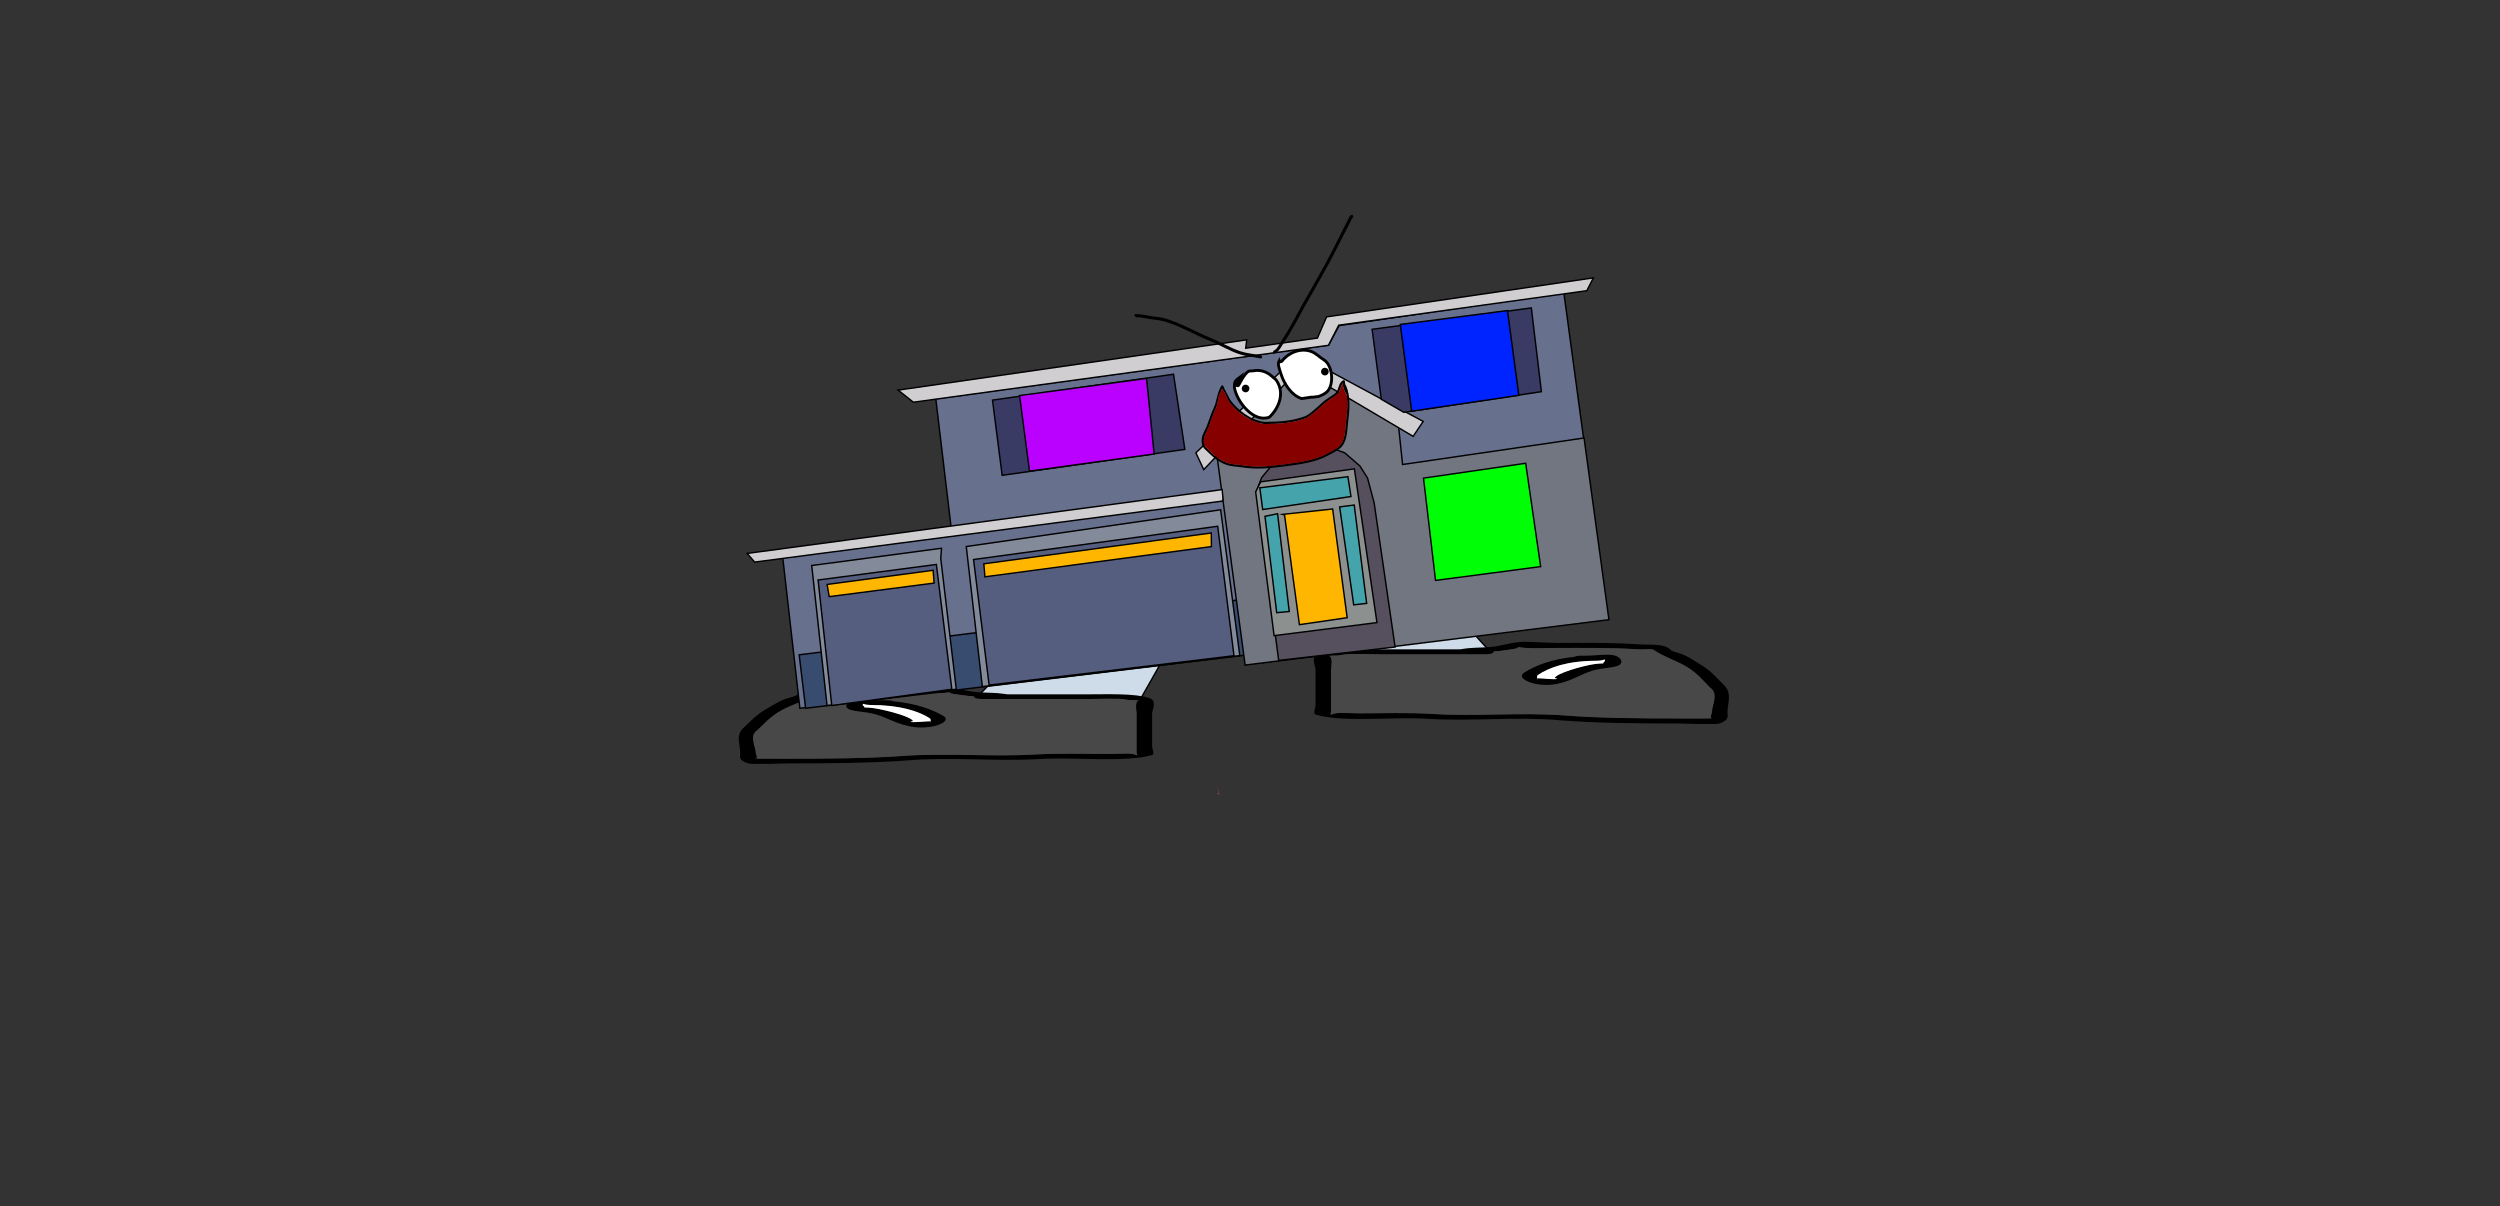 <svg version="1.1" xmlns="http://www.w3.org/2000/svg" xmlns:xlink="http://www.w3.org/1999/xlink" width="1733.093" height="836.336" viewBox="0,0,1733.093,836.336"><rect x="0" y="0" width="1733.093" height="836.336" fill="#333333" stroke="none"/><g transform="translate(546.547,238.168)"><g data-paper-data="{&quot;isPaintingLayer&quot;:true}" stroke-linejoin="miter" stroke-miterlimit="10" stroke-dasharray="" stroke-dashoffset="0" style="mix-blend-mode: normal"><path d="M-546.547,598.168v-836.336h1733.093v836.336z" fill="none" fill-rule="nonzero" stroke="#f00000" stroke-width="0" stroke-linecap="butt"/><path d="M295.792,308.036h2.067l0.258,4.04h-0.258v-3.872z" fill="#eb4a83" fill-rule="evenodd" stroke="none" stroke-width="1" stroke-linecap="butt"/><path d="M296.308,312.076h1.55h0.258l2.067,0.505z" fill="#9e8142" fill-rule="evenodd" stroke="none" stroke-width="1" stroke-linecap="butt"/><g fill-rule="nonzero" stroke-width="1"><path d="M130.119,245.746l35.67,-36.661l99.666,-0.327l-20.982,36.988z" fill="#cedce9" stroke="#000000" stroke-linecap="round"/><path d="M120.638,243.823c-3.442,-0.517 -11.634,-1.324 -8.044,-2.158c-1.963,0.267 -4.581,0.593 -5.975,0.681c-6.601,0.416 -15.155,0 -21.967,0c-18.686,0 -36.828,-0.221 -54.917,0.825c-8.175,0.473 -10.422,-0.987 -12.932,1.056c-5.178,3.427 -14.92,6.486 -21.177,9.937c-8.482,4.676 -11.771,9.191 -16.97,13.88c-5.884,3.862 -1.091,11.276 -1.091,15.574c0,1.151 1.65,3.199 0.074,4.045c1.567,0.043 3.081,0.082 4.045,0.082c6.407,0 12.814,0 19.221,0c25.486,0 55.097,-0.168 79.834,-2.027c29.371,-1.983 61.203,0.861 90.81,-0.919c16.213,-0.893 33.887,-0.362 50.395,-0.356c8.375,0.003 15.546,-0.953 19.221,0.825c0.966,0.467 0,-1.101 0,-1.651c0,-1.376 0,-2.751 0,-4.127c0,-7.704 0,-15.408 0,-23.112c0,-1.821 -1.588,-8.337 1.697,-9.042c-0.616,-0.011 -1.314,-0.029 -1.697,-0.037c-3.398,-0.075 -5.296,-0.018 -7.948,-0.587c-4.603,-0.987 -20.134,-0.238 -26.375,-0.238c-24.255,0 -48.509,0 -72.764,0c0,0 -5.492,0 -5.492,-1.651c0,-0.068 0.009,-0.133 0.027,-0.195c-2.625,-0.167 -5.277,-0.399 -7.975,-0.805zM206.842,243.172c14.641,0 33.354,-0.784 43.353,2.563c5.73,1.918 1.953,8.068 1.953,10.644c0,7.704 0,15.408 0,23.112c0,0.88 1.892,5.244 0,5.778c-19.105,5.396 -55.116,1.188 -78.445,2.768c-28.951,1.741 -62.291,-1.576 -90.3,0.885c-25.495,1.916 -56.21,2.125 -82.498,2.125c-3.771,0 -26.383,0.858 -28.831,0c-7.019,-2.462 -5.492,-4.515 -5.492,-7.429c0,-5.27 -3.108,-11.552 1.655,-16.618c5.329,-4.806 9.066,-9.626 17.566,-14.313c3.429,-1.89 7.132,-4.419 11.563,-6.127c2.899,-1.117 8.443,-2.025 9.135,-3.477c4.698,-3.823 13.189,-2.571 23.235,-3.213c17.884,-1.144 36.39,-0.825 54.916,-0.825c6.832,0 20.182,-0.945 25.002,-0.651c8.39,0.512 13.255,2.663 21.387,3.302c5.967,0.469 12.256,0.191 19.221,1.238c0.529,0.079 1.057,0.159 1.586,0.238c18.331,0 36.662,0 54.993,0z" data-paper-data="{&quot;index&quot;:null}" fill="#000000" stroke="none" stroke-linecap="butt"/><path d="M128.689,244.549c-0.018,0.062 -0.026,0.127 -0.026,0.195c0,1.651 5.519,1.654 5.519,1.654c24.255,0 48.639,0.033 72.894,0.033c6.241,0 21.786,-0.741 26.389,0.246c2.652,0.569 4.554,0.515 7.952,0.59c0.384,0.008 1.082,0.027 1.698,0.038c-3.285,0.705 -1.681,7.237 -1.681,9.058c0,7.704 -0.011,15.454 -0.011,23.158c0,1.376 -0.009,2.758 -0.009,4.134c0,0.55 0.962,2.121 -0.004,1.653c-3.675,-1.778 -10.853,-0.819 -19.227,-0.822c-16.508,-0.006 -34.232,-0.518 -50.445,0.375c-29.607,1.78 -61.73,-1.048 -91.101,0.935c-24.737,1.859 -54.468,1.998 -79.954,1.998c-6.407,0 -12.825,-0.005 -19.232,-0.005c-0.964,0 -2.48,-0.04 -4.047,-0.083c1.576,-0.847 -0.084,-2.901 -0.084,-4.051c0,-4.298 -4.819,-11.741 1.065,-15.602c5.199,-4.689 8.5,-9.235 16.981,-13.912c6.258,-3.45 16.041,-6.534 21.219,-9.961c2.51,-2.043 4.774,-0.589 12.949,-1.062c18.088,-1.046 36.348,-0.849 55.034,-0.849c6.811,0 15.442,0.412 22.043,-0.004c1.393,-0.088 4.034,-0.414 5.997,-0.681c-3.59,0.834 4.634,1.641 8.077,2.159c2.698,0.405 5.381,0.64 8.007,0.807z" data-paper-data="{&quot;noHover&quot;:false,&quot;origItem&quot;:[&quot;Path&quot;,{&quot;applyMatrix&quot;:true,&quot;segments&quot;:[[[579.60736,595.76373],[0.95609,-0.20262],[0.00646,0.07548]],[[579.61718,596],[0,-0.08208],[0,2]],[[577.61718,598],[0,0],[-8.83333,0]],[[551.11718,598],[8.83333,0],[-2.27308,0]],[[541.51161,598.28885],[1.67648,-1.19621],[-0.96568,0.68904]],[[538.61718,599],[1.23739,-0.09027],[-0.13966,0.01019]],[[537.99901,599.04541],[0.22447,-0.0134],[1.19653,0.85421]],[[538.61718,610],[0,-2.20646],[0,9.33333]],[[538.61718,638],[0,-9.33333],[0,1.66667]],[[538.61718,643],[0,-1.66667],[0,0.66667]],[[538.61718,645],[-0.35177,0.56631],[1.33831,-2.15456]],[[545.61718,644],[-3.04994,0.00386],[6.01206,-0.00761]],[[563.97058,644.43107],[-5.90478,-1.08158],[10.78253,2.15651]],[[597.04254,645.54479],[-10.6965,-2.40266],[9.00888,2.25222]],[[626.11718,648],[-9.28168,0],[2.33333,0]],[[633.11718,648],[-2.33333,0],[0.35109,0]],[[634.59021,647.90091],[-0.5707,0.05184],[-0.57412,-1.02596]],[[634.61718,643],[0,1.39387],[0,-5.20707]],[[634.21982,624.13246],[2.14282,4.67827],[-1.8936,-5.6808]],[[628.03948,607.31672],[3.08887,5.66543],[-2.2791,-4.1802]],[[620.32688,595.27881],[1.8857,4.15235],[-0.91417,-2.47477]],[[615.61718,594],[2.9771,0.57275],[-6.58756,-1.26734]],[[595.61718,593],[6.8054,0],[-2.48058,0]],[[587.61718,593],[2.40395,0.50364],[-0.50743,-0.10631]],[[585.44122,592.1748],[0.71481,0.32365],[1.30749,1.01011]],[[582.51161,594.78885],[1.25365,-0.62682],[-0.98239,0.4912]]],&quot;closed&quot;:true}],&quot;index&quot;:null}" fill="#484848" stroke="none" stroke-linecap="butt"/><path d="M51.703,250.601c0,0.558 1.893,1.234 0.95,1.676c2.414,0.075 4.841,0.238 6.998,0.562c8.315,1.25 25.231,5.804 26.826,8.815c0.13,0.245 -2.222,0.286 -1.823,0.503c1.325,0.723 12.123,-0.533 13.365,-0.328c0.281,0.046 0.419,0.119 0.474,0.207c-0.058,-0.274 -0.111,-0.538 -0.111,-0.704c0,-0.585 0.077,-1.215 -0.793,-1.738c-7.395,-4.61 -19.476,-8.993 -40.394,-8.993c0,0 -2.468,-0 -4.096,-0.497c-0.543,-0.093 -0.965,-0.202 -1.247,-0.329c-0.073,0.315 -0.149,0.636 -0.149,0.827zM98.382,262.983c0.375,0.338 0.264,-0.223 0.14,-0.81c-0.026,0.255 -0.396,0.579 -0.14,0.81zM107.413,258.117c6.829,4.106 -8.676,10.104 -22.76,7.342c-13.288,-2.606 -17.787,-7.844 -29.914,-9.667c-4.097,-0.616 -9.006,-0.952 -12.066,-1.976c-4.85,-1.624 -2.7,-7.168 6.575,-7.168c6.678,0 9.968,0.651 16.185,0.651h2.746c0,0 3.152,0 4.68,0.718c16.267,1.596 26.706,5.652 34.554,10.1z" data-paper-data="{&quot;index&quot;:null}" fill="#000000" stroke="none" stroke-linecap="butt"/><path d="M51.648,249.719c0.283,0.128 0.705,0.237 1.248,0.329c1.627,0.497 4.107,0.494 4.107,0.494c20.918,0 33.436,4.479 40.83,9.09c0.87,0.523 0.769,1.165 0.769,1.749c0,0.166 0.043,0.435 0.101,0.708c-0.055,-0.088 -0.192,-0.161 -0.473,-0.207c-1.242,-0.205 -12.134,1.072 -13.459,0.35c-0.398,-0.217 1.692,-0.403 1.563,-0.648c-1.595,-3.011 -18.592,-7.542 -26.907,-8.792c-2.157,-0.324 -4.598,-0.481 -7.012,-0.555c0.944,-0.442 -0.927,-1.128 -0.927,-1.686c0,-0.191 0.089,-0.517 0.162,-0.832z" data-paper-data="{&quot;noHover&quot;:false,&quot;origItem&quot;:[&quot;Path&quot;,{&quot;applyMatrix&quot;:true,&quot;segments&quot;:[[[607.563,601.99816],[0.02649,0.38155],[-0.10299,0.15484]],[[607.10872,602.39727],[0.1976,-0.11227],[-0.59254,0.60273]],[[605.61718,603],[0,0],[-7.618,0]],[[590.90604,613.89443],[2.69308,-5.58508],[-0.31682,0.63364]],[[590.61718,616],[0,-0.70843],[0,0.20156]],[[590.57685,616.85325],[0.02106,-0.33136],[0.02013,-0.10671]],[[590.74964,616.60263],[-0.10238,0.05628],[0.45234,-0.24865]],[[595.61718,617],[-0.48256,0.87548],[0.14503,-0.26312]],[[594.95308,616.3906],[-0.04725,0.29671],[0.58086,-3.64773]],[[604.72276,605.71115],[-3.02833,1.51416],[0.78545,-0.39273]],[[607.27135,605.03032],[-0.87898,0.0905],[-0.34365,-0.53523]],[[607.61718,603],[0,0.6759],[0,-0.23192]]],&quot;closed&quot;:true}],&quot;index&quot;:null}" fill="#ffffff" stroke="none" stroke-linecap="butt"/></g><g fill-rule="nonzero" stroke-width="1"><path d="M373.114,214.729l-20.982,-39.728l99.666,0.352l35.67,39.376z" data-paper-data="{&quot;index&quot;:null}" fill="#cedce9" stroke="#000000" stroke-linecap="round"/><path d="M496.948,212.664c-2.697,0.435 -5.349,0.685 -7.975,0.864c0.018,0.067 0.027,0.137 0.027,0.209c0,1.773 -5.492,1.773 -5.492,1.773c-24.255,0 -48.51,0 -72.764,0c-6.241,0 -21.772,-0.804 -26.375,0.256c-2.652,0.611 -4.55,0.55 -7.948,0.63c-0.384,0.009 -1.081,0.028 -1.697,0.04c3.285,0.757 1.697,7.756 1.697,9.712c0,8.275 0,16.549 0,24.824c0,1.478 0,2.955 0,4.433c0,0.591 -0.966,2.275 0,1.773c3.675,-1.91 10.846,-0.883 19.221,-0.887c16.508,-0.007 34.182,-0.577 50.395,0.382c29.607,1.912 61.439,-1.143 90.81,0.987c24.737,1.997 54.348,2.177 79.834,2.177c6.407,0 12.814,0 19.221,0c0.964,0 2.478,-0.042 4.045,-0.088c-1.576,-0.91 0.074,-3.109 0.074,-4.345c0,-4.616 4.793,-12.58 -1.091,-16.727c-5.199,-5.036 -8.489,-9.885 -16.97,-14.908c-6.258,-3.706 -16,-6.991 -21.177,-10.672c-2.51,-2.194 -4.757,-0.626 -12.932,-1.134c-18.088,-1.124 -36.23,-0.887 -54.917,-0.887c-6.811,0 -15.366,0.447 -21.967,0c-1.393,-0.094 -4.012,-0.445 -5.975,-0.732c3.59,0.896 -4.602,1.762 -8.044,2.318zM410.744,211.965c18.331,0 36.662,0 54.993,0c0.529,-0.085 1.057,-0.171 1.586,-0.256c6.965,-1.124 13.254,-0.826 19.221,-1.33c8.132,-0.686 12.996,-2.996 21.387,-3.546c4.82,-0.316 18.17,0.699 25.002,0.699c18.527,0 37.033,-0.342 54.916,0.887c10.046,0.69 18.537,-0.655 23.235,3.451c0.693,1.56 6.236,2.535 9.135,3.735c4.431,1.834 8.134,4.55 11.563,6.58c8.5,5.034 12.237,10.211 17.566,15.373c4.762,5.441 1.655,12.188 1.655,17.849c0,3.129 1.528,5.335 -5.492,7.979c-2.448,0.922 -25.061,0 -28.831,0c-26.287,0 -57.002,-0.225 -82.498,-2.283c-28.009,-2.643 -61.349,0.919 -90.3,-0.95c-23.33,-1.697 -59.34,2.823 -78.445,-2.973c-1.892,-0.574 0,-5.261 0,-6.206c0,-8.275 0,-16.549 0,-24.824c0,-2.766 -3.777,-9.372 1.953,-11.432c9.999,-3.595 28.712,-2.753 43.353,-2.753z" data-paper-data="{&quot;index&quot;:null}" fill="#000000" stroke="none" stroke-linecap="butt"/><path d="M488.897,213.444c2.625,-0.18 5.309,-0.431 8.007,-0.867c3.442,-0.556 11.667,-1.423 8.077,-2.319c1.963,0.287 4.603,0.637 5.997,0.732c6.601,0.447 15.232,0.004 22.043,0.004c18.686,0 36.946,-0.212 55.034,0.911c8.175,0.508 10.439,-1.054 12.949,1.14c5.178,3.681 14.961,6.993 21.219,10.699c8.481,5.023 11.782,9.905 16.981,14.942c5.884,4.148 1.065,12.142 1.065,16.758c0,1.236 -1.661,3.442 -0.084,4.351c-1.567,0.046 -3.083,0.089 -4.047,0.089c-6.407,0 -12.825,0.006 -19.232,0.006c-25.486,0 -55.217,-0.149 -79.954,-2.146c-29.371,-2.13 -61.494,0.907 -91.101,-1.005c-16.213,-0.959 -33.937,-0.409 -50.445,-0.402c-8.374,0.003 -15.552,-1.027 -19.227,0.883c-0.966,0.502 -0.004,-1.185 -0.004,-1.776c0,-1.478 -0.009,-2.962 -0.009,-4.44c0,-8.275 -0.011,-16.598 -0.011,-24.873c0,-1.956 1.605,-8.972 -1.681,-9.729c0.616,-0.012 1.314,-0.032 1.698,-0.041c3.398,-0.08 5.3,-0.023 7.952,-0.633c4.603,-1.061 20.148,-0.264 26.389,-0.264c24.255,0 48.639,-0.035 72.894,-0.035c0,0 5.519,-0.003 5.519,-1.776c0,-0.073 -0.009,-0.143 -0.026,-0.21z" data-paper-data="{&quot;noHover&quot;:false,&quot;origItem&quot;:[&quot;Path&quot;,{&quot;applyMatrix&quot;:true,&quot;segments&quot;:[[[579.60736,595.76373],[0.95609,-0.20262],[0.00646,0.07548]],[[579.61718,596],[0,-0.08208],[0,2]],[[577.61718,598],[0,0],[-8.83333,0]],[[551.11718,598],[8.83333,0],[-2.27308,0]],[[541.51161,598.28885],[1.67648,-1.19621],[-0.96568,0.68904]],[[538.61718,599],[1.23739,-0.09027],[-0.13966,0.01019]],[[537.99901,599.04541],[0.22447,-0.0134],[1.19653,0.85421]],[[538.61718,610],[0,-2.20646],[0,9.33333]],[[538.61718,638],[0,-9.33333],[0,1.66667]],[[538.61718,643],[0,-1.66667],[0,0.66667]],[[538.61718,645],[-0.35177,0.56631],[1.33831,-2.15456]],[[545.61718,644],[-3.04994,0.00386],[6.01206,-0.00761]],[[563.97058,644.43107],[-5.90478,-1.08158],[10.78253,2.15651]],[[597.04254,645.54479],[-10.6965,-2.40266],[9.00888,2.25222]],[[626.11718,648],[-9.28168,0],[2.33333,0]],[[633.11718,648],[-2.33333,0],[0.35109,0]],[[634.59021,647.90091],[-0.5707,0.05184],[-0.57412,-1.02596]],[[634.61718,643],[0,1.39387],[0,-5.20707]],[[634.21982,624.13246],[2.14282,4.67827],[-1.8936,-5.6808]],[[628.03948,607.31672],[3.08887,5.66543],[-2.2791,-4.1802]],[[620.32688,595.27881],[1.8857,4.15235],[-0.91417,-2.47477]],[[615.61718,594],[2.9771,0.57275],[-6.58756,-1.26734]],[[595.61718,593],[6.8054,0],[-2.48058,0]],[[587.61718,593],[2.40395,0.50364],[-0.50743,-0.10631]],[[585.44122,592.1748],[0.71481,0.32365],[1.30749,1.01011]],[[582.51161,594.78885],[1.25365,-0.62682],[-0.98239,0.4912]]],&quot;closed&quot;:true}],&quot;index&quot;:null}" fill="#484848" stroke="none" stroke-linecap="butt"/><path d="M565.883,219.944c0,-0.206 -0.076,-0.55 -0.149,-0.888c-0.283,0.137 -0.705,0.254 -1.247,0.354c-1.627,0.534 -4.096,0.534 -4.096,0.534c-20.918,0 -32.999,4.707 -40.394,9.659c-0.87,0.562 -0.793,1.239 -0.793,1.867c0,0.179 -0.053,0.463 -0.111,0.756c0.055,-0.095 0.193,-0.172 0.474,-0.222c1.242,-0.22 12.04,1.128 13.365,0.352c0.398,-0.233 -1.953,-0.277 -1.823,-0.54c1.595,-3.234 18.511,-8.126 26.826,-9.468c2.157,-0.348 4.584,-0.523 6.998,-0.604c-0.944,-0.474 0.95,-1.201 0.95,-1.8zM519.065,232.373c-0.125,0.63 -0.235,1.233 0.14,0.87c0.256,-0.248 -0.114,-0.596 -0.14,-0.87zM510.174,228.017c7.849,-4.777 18.287,-9.133 34.554,-10.848c1.528,-0.771 4.68,-0.771 4.68,-0.771h2.746c6.217,0 9.507,-0.699 16.185,-0.699c9.275,0 11.424,5.954 6.575,7.698c-3.06,1.1 -7.969,1.461 -12.066,2.123c-12.127,1.958 -16.626,7.583 -29.914,10.383c-14.083,2.967 -29.588,-3.476 -22.76,-7.885z" data-paper-data="{&quot;index&quot;:null}" fill="#000000" stroke="none" stroke-linecap="butt"/><path d="M565.939,218.996c0.073,0.338 0.162,0.688 0.162,0.893c0,0.599 -1.871,1.336 -0.927,1.811c-2.414,0.08 -4.855,0.248 -7.012,0.596c-8.315,1.342 -25.313,6.209 -26.907,9.443c-0.13,0.263 1.961,0.463 1.563,0.696c-1.325,0.776 -12.217,-0.596 -13.459,-0.376c-0.281,0.05 -0.418,0.128 -0.473,0.223c0.058,-0.294 0.101,-0.582 0.101,-0.761c0,-0.628 -0.101,-1.317 0.769,-1.879c7.395,-4.952 19.913,-9.763 40.83,-9.763c0,0 2.48,0.004 4.107,-0.531c0.543,-0.1 0.965,-0.217 1.248,-0.354z" data-paper-data="{&quot;noHover&quot;:false,&quot;origItem&quot;:[&quot;Path&quot;,{&quot;applyMatrix&quot;:true,&quot;segments&quot;:[[[607.563,601.99816],[0.02649,0.38155],[-0.10299,0.15484]],[[607.10872,602.39727],[0.1976,-0.11227],[-0.59254,0.60273]],[[605.61718,603],[0,0],[-7.618,0]],[[590.90604,613.89443],[2.69308,-5.58508],[-0.31682,0.63364]],[[590.61718,616],[0,-0.70843],[0,0.20156]],[[590.57685,616.85325],[0.02106,-0.33136],[0.02013,-0.10671]],[[590.74964,616.60263],[-0.10238,0.05628],[0.45234,-0.24865]],[[595.61718,617],[-0.48256,0.87548],[0.14503,-0.26312]],[[594.95308,616.3906],[-0.04725,0.29671],[0.58086,-3.64773]],[[604.72276,605.71115],[-3.02833,1.51416],[0.78545,-0.39273]],[[607.27135,605.03032],[-0.87898,0.0905],[-0.34365,-0.53523]],[[607.61718,603],[0,0.6759],[0,-0.23192]]],&quot;closed&quot;:true}],&quot;index&quot;:null}" fill="#ffffff" stroke="none" stroke-linecap="butt"/></g><g><path d="M7.956,252.811l-11.852,-104.327l117.346,-15.651l-11.27,-94.598l272.328,-37.176l7.279,-13.488l148.258,-21.802l7.433,-1.717l30.686,226.466l-251.111,32.068l0.836,-7.768z" fill="#67708d" fill-rule="nonzero" stroke="#000000" stroke-width="1" stroke-linecap="round"/><path d="M7.474,215.766l307.377,-38.434l4.869,38.296l-307.785,37.185z" fill="#374c6f" fill-rule="nonzero" stroke="#000000" stroke-width="1" stroke-linecap="round"/><path d="M272.707,146.382l1.537,-0.202l0.256,-0.034l2.15,0.499z" fill="#9e8142" fill-rule="evenodd" stroke="none" stroke-width="1" stroke-linecap="butt"/><path d="M361.175,160.988c0.394,0.285 0.442,0.651 0.144,1.096c-0.357,-0.318 -0.405,-0.683 -0.144,-1.096z" fill="#fefffe" fill-rule="evenodd" stroke="none" stroke-width="1" stroke-linecap="butt"/><path d="M316.626,222.872l-19.612,-145.719l56.647,-59.892l69.351,40.319l2.755,26.268l125.805,-18.387l17.247,125.955z" fill="#727681" fill-rule="nonzero" stroke="#000000" stroke-width="1" stroke-linecap="round"/><path d="M339.873,219.643l-15.401,-117.205l3.622,-9.527l6.005,-7.287l8.316,-7.359l7.019,-4.868l11.377,-1.727l11.725,-0.844l13.189,4.997l10.474,9.067l5.276,8.358l4.59,17.267l14.514,99.858z" fill="#56505e" fill-rule="nonzero" stroke="#000000" stroke-width="1" stroke-linecap="round"/><path d="M392.367,86.848l15.635,106.59l-71.308,9.044l-12.769,-99.654l3.482,-6.974z" fill="#8c908f" fill-rule="nonzero" stroke="#000000" stroke-width="1" stroke-linecap="round"/><path d="M390.001,106.038l-61.21,9.021l-1.978,-15.054l61.059,-7.697z" fill="#45a3ac" fill-rule="nonzero" stroke="#000000" stroke-width="1" stroke-linecap="round"/><path d="M400.876,180.119l-8.989,1.018l-9.734,-67.878l10.089,-1.326z" fill="#45a3ac" fill-rule="nonzero" stroke="#000000" stroke-width="1" stroke-linecap="round"/><path d="M347.202,185.747l-8.69,0.816l-8.124,-66.786l8.724,-1.798z" fill="#45a3ac" fill-rule="nonzero" stroke="#000000" stroke-width="1" stroke-linecap="round"/><path d="M342.591,118.418l34.697,-3.745l10.066,75.369l-33.088,4.836l-10.316,-76.028z" fill="#ffb600" fill-rule="nonzero" stroke="#000000" stroke-width="1" stroke-linecap="round"/><path d="M301.302,108l-0.653,1.226l-324.062,42.256l-5.187,-5.998l329.305,-44.248z" fill="#d0ced0" fill-rule="nonzero" stroke="#000000" stroke-width="1" stroke-linecap="round"/><path d="M354.021,17.62l-66.097,69.778l-5.443,-11.666l71.196,-68.167l86.373,46.403l-6.947,10.362z" fill="#d0ced0" fill-rule="nonzero" stroke="#000000" stroke-width="1" stroke-linecap="round"/><path d="M411.033,38.639l-6.376,-48.525l110.375,-14.829l6.977,58.058l-95.377,14.325z" fill="#393b64" fill-rule="nonzero" stroke="#000000" stroke-width="1" stroke-linecap="round"/><path d="M432.077,46.951l-7.912,-60.216l74.33,-9.604l7.883,58.753l-75.267,11.153" fill="#0024ff" fill-rule="nonzero" stroke="#000000" stroke-width="1" stroke-linecap="round"/><path d="M374.384,1.219l-287.776,39.443l-10.551,-8.388l241.664,-34.85l-0.705,5.795l49.703,-7.02l6.379,-14.686l184.934,-27.07l-4.532,8.904l-171.991,23.903z" fill="#d0ced0" fill-rule="nonzero" stroke="#000000" stroke-width="1" stroke-linecap="round"/><path d="M440.283,93.281l70.819,-10.283l10.388,71.62l-72.867,9.575z" fill="#00ff06" fill-rule="nonzero" stroke="#000000" stroke-width="1" stroke-linecap="round"/><path d="M106.148,141.911l-0.536,7.076l10.769,90.631l-89.586,11.283l-10.634,-97.043z" fill="#838a99" fill-rule="nonzero" stroke="#000000" stroke-width="1" stroke-linecap="round"/><path d="M20.577,163.907l81.996,-10.774l10.718,86.524l-83.235,11.263z" fill="#555e7f" fill-rule="nonzero" stroke="#000000" stroke-width="1" stroke-linecap="round"/><path d="M26.847,166.993l73.487,-9.819l0.677,8.871l-72.728,9.394z" fill="#ffb600" fill-rule="nonzero" stroke="#000000" stroke-width="1" stroke-linecap="round"/><path d="M299.644,115.223l13.284,101.094l-178.497,21.5l-11.13,-97.1z" fill="#838a99" fill-rule="nonzero" stroke="#000000" stroke-width="1" stroke-linecap="round"/><path d="M139.137,236.75l-10.786,-87.045l169.251,-23.054l11.304,89.746z" fill="#555e7f" fill-rule="nonzero" stroke="#000000" stroke-width="1" stroke-linecap="round"/><path d="M135.502,152.675l157.662,-21.368l0.1,9.436l-157.023,20.959z" fill="#ffb600" fill-rule="nonzero" stroke="#000000" stroke-width="1" stroke-linecap="round"/><path d="M274.838,73.356l-126.662,18.001l-6.69,-52.149l125.487,-17.955z" fill="#393b64" fill-rule="nonzero" stroke="#000000" stroke-width="1" stroke-linecap="round"/><path d="M167.136,88.417l-6.881,-52.368l88.039,-11.894l5.259,52.419z" fill="#ba00ff" fill-rule="nonzero" stroke="#000000" stroke-width="1" stroke-linecap="round"/><path d="M340.637,12.382c0.862,0.658 1.522,-0.207 1.522,-0.207c4.567,-5.994 13.028,-9.342 20.332,-6.665c3.227,1.183 5.631,3.854 8.465,5.597c6.179,3.548 7.381,16.213 3.145,21.54c-1.629,2.048 -4.185,3.148 -6.649,4.083c-1.606,0.041 -3.276,0.56 -4.913,0.42c-2.195,0.386 -4.486,0.638 -6.718,0.994c-7.117,-2.213 -12.362,-10.354 -14.449,-17.426c-0.875,-3.037 -2.53,-6.353 -1.139,-8.878c0.056,0.181 0.177,0.369 0.403,0.542z" data-paper-data="{&quot;noHover&quot;:false,&quot;origItem&quot;:[&quot;Path&quot;,{&quot;applyMatrix&quot;:true,&quot;segments&quot;:[[[521.95838,341.96483],[-0.01667,0.21389],[-2.51251,2.06985]],[[519.4768,351.72196],[0.34861,-3.5517],[-0.75818,8.29192]],[[527.33632,375.91087],[-6.54613,-5.29068],[2.49065,0.55761]],[[534.76312,377.65449],[-2.46476,-0.51055],[1.65872,0.82936]],[[540.0653,379.26158],[-1.70264,-0.62682],[2.97607,0.04647]],[[548.70522,377.76236],[-2.56331,1.47041],[6.66685,-3.82437]],[[554.34307,353.96499],[5.00498,6.29984],[-2.24748,-3.01103]],[[547.83272,344.6127],[2.89338,2.58736],[-6.5483,-5.85572]],[[523.83701,343.12089],[7.2924,-4.38522],[0,0]],[[522.15667,342.70081],[0.63012,1.05021],[-0.1653,-0.2755]]],&quot;closed&quot;:true}]}" fill="#ffffff" fill-rule="nonzero" stroke="#000000" stroke-width="2" stroke-linecap="butt"/><path d="M310.534,27.639c0,0 -0.534,0.937 0.408,1.474c0.942,0.537 1.316,-0.473 1.316,-0.473c1.666,-2.926 3.499,-6.902 6.176,-9.011c1.245,-0.981 2.418,-0.448 3.894,-0.741c4.574,-0.908 9.174,0.527 12.698,3.655c1.073,1.091 2.546,1.849 3.391,3.13c5.78,8.771 1.713,18.91 -4.932,25.316c-11.013,4.246 -22.747,-10.866 -24.31,-20.545c0.096,-1.152 -0.097,-3.141 0.571,-4.164c0.793,-1.216 2.002,-2.03 3.131,-2.867c-0.856,1.466 -1.611,2.943 -2.343,4.226z" data-paper-data="{&quot;noHover&quot;:false,&quot;origItem&quot;:[&quot;Path&quot;,{&quot;applyMatrix&quot;:true,&quot;segments&quot;:[[[488.3096,342.53923],[-1.51011,1.18134],[-1.53391,0.40687]],[[483.9403,344.40615],[1.33969,-0.94584],[-1.12739,0.79595]],[[481.61976,348.52197],[0.58067,-1.16933],[-2.39539,10.80972]],[[498.48043,380.05978],[-13.32827,-0.13636],[9.64373,-3.9519]],[[514.1197,355.67768],[2.40851,11.61483],[-0.35185,-1.69676]],[[511.87957,351.00633],[0.67137,1.5927],[-2.39344,-4.75186]],[[500.14885,341.91879],[5.17877,0.9542],[-1.67168,-0.30801]],[[495.77608,341.07281],[1.715,-0.51012],[-3.68906,1.09729]],[[485.59672,347.92601],[2.96891,-2.37555],[0,0]],[[483.87527,347.73474],[0.76509,0.95636],[-0.76509,-0.95636]],[[484.06654,346.01329],[0,0],[1.30299,-1.04221]]],&quot;closed&quot;:true}]}" fill="#ffffff" fill-rule="nonzero" stroke="#000000" stroke-width="2" stroke-linecap="butt"/><path d="M314.468,32.141c-0.542,-1.364 0.124,-2.908 1.488,-3.45c1.364,-0.542 2.908,0.124 3.45,1.488c0.542,1.364 -0.124,2.908 -1.488,3.45c-1.364,0.542 -2.908,-0.124 -3.45,-1.488z" fill="#000000" fill-rule="nonzero" stroke="none" stroke-width="0.5" stroke-linecap="butt"/><path d="M369.445,20.419c-0.542,-1.364 0.124,-2.908 1.488,-3.45c1.364,-0.542 2.908,0.124 3.45,1.488c0.542,1.364 -0.124,2.908 -1.488,3.45c-1.364,0.542 -2.908,-0.124 -3.45,-1.488z" fill="#000000" fill-rule="nonzero" stroke="none" stroke-width="0.5" stroke-linecap="butt"/><path d="M240.576,-20.479c0.535,-0.213 0.897,-0.024 1.117,0.197c2.917,-0.184 5.929,0.666 8.801,1.129c3.478,0.561 7.329,0.751 10.709,1.735c10.787,3.141 21.191,9.336 31.617,13.56c6.869,2.783 13.659,6.97 20.656,9.257c4.342,1.419 9.58,1.833 14.089,2.792c0,0 1.048,0.223 0.825,1.271c-0.223,1.048 -1.271,0.825 -1.271,0.825c-4.58,-0.976 -9.873,-1.408 -14.29,-2.845c-7.056,-2.295 -13.894,-6.51 -20.814,-9.314c-10.355,-4.196 -20.7,-10.37 -31.411,-13.488c-3.292,-0.958 -7.062,-1.131 -10.451,-1.677c-2.86,-0.461 -6.024,-1.463 -8.906,-1.051l-1.27,-0.998c0,0 -0.396,-0.996 0.6,-1.392z" fill="#000000" fill-rule="nonzero" stroke="none" stroke-width="0.5" stroke-linecap="butt"/><path d="M391.208,-88.951c0.819,0.691 0.128,1.51 0.128,1.51l-0.527,0.581c-3.875,7.648 -7.751,15.295 -11.626,22.943c-6.635,13.09 -14.274,25.751 -21.427,38.567c-4.526,8.109 -8.728,16.532 -13.951,24.212c-1.707,2.511 -3.5,6.651 -6.307,7.879c0,0 -0.996,0.396 -1.392,-0.6c-0.396,-0.996 0.6,-1.392 0.6,-1.392c2.081,-0.681 4.085,-5.267 5.326,-7.092c5.187,-7.628 9.357,-15.998 13.852,-24.052c7.139,-12.79 14.767,-25.425 21.387,-38.491c3.875,-7.648 7.751,-15.295 11.626,-22.943l0.801,-0.994c0,0 0.691,-0.819 1.51,-0.128z" fill="#000000" fill-rule="nonzero" stroke="none" stroke-width="0.5" stroke-linecap="butt"/><path d="M386.123,28.644c0.328,0.101 0.473,0.445 0.473,0.445c3.418,8.154 2.433,17.362 1.373,25.936c-0.598,5.782 -0.659,13.431 -5.472,17.57c-2.404,2.067 -5.537,3.445 -8.291,4.965c-8.569,4.719 -19.442,6.194 -29.02,7.452c-10.362,1.362 -20.126,2.511 -30.538,0.827c-3.474,-0.563 -7.261,-0.501 -10.618,-1.609c-6.594,-2.177 -10.613,-6.493 -15.403,-11.086c-1.995,-1.758 -2.363,-4.588 -2.075,-7.189c0.36,-3.256 2.343,-5.859 3.482,-8.809c1.642,-4.252 2.882,-8.487 4.829,-12.628c1.837,-3.868 2.112,-8.333 3.763,-12.212c0.206,-0.484 1.326,-3.341 1.98,-3.351c1.133,-0.018 1.35,1.7 1.675,2.319c1.345,2.563 2.614,5.15 4.003,7.716c5.204,7.206 14.932,14.638 24.094,15.313c9.923,-0.141 18.841,-0.531 28.216,-4.089c5.139,-2.991 8.563,-6.904 13.059,-10.642c2.788,-2.318 6.151,-3.52 8.589,-6.307c1.036,-2.031 1.329,-4.911 2.865,-6.615c0.393,-0.436 1.584,-1.726 2.393,-1.098c0.49,0.38 0.296,1.206 0.409,1.816c0.078,0.422 0.146,0.849 0.213,1.276zM386.859,35.254c-0.246,-0.122 -0.367,-0.371 -0.367,-0.371l-0.392,-0.806c-0.642,-1.199 -2.129,-4.917 -1.694,-6.673c-0.065,0.099 -0.127,0.187 -0.177,0.243c-0.353,0.397 -0.525,0.929 -0.707,1.428c-0.627,1.719 -1.199,3.406 -2.039,5.034c-2.556,2.925 -5.962,4.199 -8.871,6.618c-4.59,3.816 -8.11,7.802 -13.372,10.842c-9.583,3.685 -18.755,4.1 -28.909,4.235c-9.697,-0.773 -19.802,-8.346 -25.317,-16.015c-0.981,-1.803 -1.593,-3.698 -2.5,-5.509c-0.105,-0.209 -1.363,-1.919 -1.818,-2.983c-0.455,1.207 -1.625,3.308 -1.753,3.621c-1.3,3.192 -1.216,7.006 -2.724,10.239c-1.935,4.113 -3.158,8.321 -4.793,12.544c-0.943,2.437 -2.324,4.536 -3.062,7.078c-0.664,2.286 -0.669,5.661 1.268,7.254c4.634,4.46 8.47,8.633 14.854,10.769c3.269,1.094 7.012,1.007 10.4,1.557c10.264,1.67 19.886,0.509 30.102,-0.834c9.374,-1.231 20.109,-2.64 28.49,-7.278c2.651,-1.463 5.687,-2.784 8.009,-4.764c4.49,-3.828 4.436,-11.283 4.989,-16.628c0.791,-6.401 1.578,-13.202 0.381,-19.602z" fill="#000000" fill-rule="nonzero" stroke="none" stroke-width="0.5" stroke-linecap="butt"/><path d="M386.528,54.856c-0.553,5.345 -0.502,12.818 -4.992,16.646c-2.322,1.98 -5.362,3.308 -8.013,4.772c-8.381,4.638 -19.147,6.07 -28.521,7.302c-10.216,1.342 -19.881,2.494 -30.146,0.824c-3.389,-0.55 -7.138,-0.471 -10.408,-1.564c-6.384,-2.136 -10.229,-6.325 -14.863,-10.785c-1.938,-1.593 -1.934,-4.975 -1.27,-7.261c0.738,-2.543 2.118,-4.648 3.061,-7.085c1.634,-4.223 2.86,-8.445 4.794,-12.558c1.508,-3.233 1.428,-7.059 2.728,-10.251c0.128,-0.313 1.3,-2.418 1.755,-3.625c0.455,1.064 1.798,2.826 1.903,3.036c0.906,1.81 1.521,3.702 2.502,5.505c5.515,7.669 15.625,15.217 25.322,15.991c10.154,-0.134 19.228,-0.538 28.81,-4.223c5.261,-3.04 8.785,-7.016 13.375,-10.832c2.91,-2.419 6.316,-3.69 8.872,-6.615c0.84,-1.628 1.413,-3.312 2.041,-5.031c0.182,-0.499 0.354,-1.031 0.707,-1.427c0.049,-0.055 0.198,-0.195 0.262,-0.294c-0.435,1.756 1.055,5.479 1.697,6.678l0.392,0.807c0,0 0.121,0.249 0.368,0.371c1.197,6.4 0.414,13.22 -0.378,19.621z" data-paper-data="{&quot;noHover&quot;:false,&quot;origItem&quot;:[&quot;Path&quot;,{&quot;applyMatrix&quot;:true,&quot;segments&quot;:[[[838.25604,245.98109],[0.70609,13.00322],[-0.45665,-0.30589]],[837.62427,245.14984],[[837.05771,243.44893],[0,0],[-0.96094,-2.54558]],[[835.43712,229.77562],[-1.32078,3.36901],[-0.15408,0.18011]],[[835.02336,230.21075],[0.11219,-0.09685],[-0.80412,0.69422]],[[833.24918,232.85825],[0.4912,-0.94195],[-1.69189,3.24446]],[[827.8941,242.30837],[2.09032,-3.00838],[-5.83071,5.13512]],[[808.5784,253.11993],[6.40015,-4.039],[-10.09557,6.3711]],[[779.23799,271.13558],[11.22527,-4.65685],[-19.96201,4.81079]],[[720.80866,272.0001],[20.16991,2.37964],[-19.02719,-4.06027]],[[674.7786,233.64696],[8.93873,16.64408],[-1.4752,-3.83047]],[[671.25678,222.07174],[1.32573,3.82629],[-0.1534,-0.44273]],[[668.42877,215.68312],[0.62568,2.2281],[-1.2166,2.27481]],[[664.00934,222.40691],[0.33458,-0.58792],[-3.40892,5.99021]],[[655.94063,242.00115],[3.83226,-6.01801],[-4.90769,7.6515]],[[643.16871,265.62581],[4.34099,-7.94783],[-2.50569,4.58761]],[[635.25225,278.86404],[2.12573,-4.8495],[-1.91139,4.36051]],[[635.8774,293.57967],[-3.42733,-3.6637],[8.02694,10.05167]],[[662.52622,318.80534],[-12.1018,-5.89881],[6.19815,3.02118]],[[682.74387,324.60278],[-6.57613,-1.97284],[19.91863,5.98557]],[[742.65234,330.79344],[-20.60711,0],[18.90969,0.0006]],[[801.0433,323.78416],[-17.82821,7.01376],[5.63835,-2.21112]],[[818.16671,316.42494],[-5.12029,3.32038],[9.90165,-6.42096]],[[832.39231,284.75259],[-2.48956,10.45502],[3.23675,-12.48619]]],&quot;closed&quot;:true}]}" fill="#870000" fill-rule="nonzero" stroke="none" stroke-width="0.5" stroke-linecap="butt"/></g></g></g></svg>